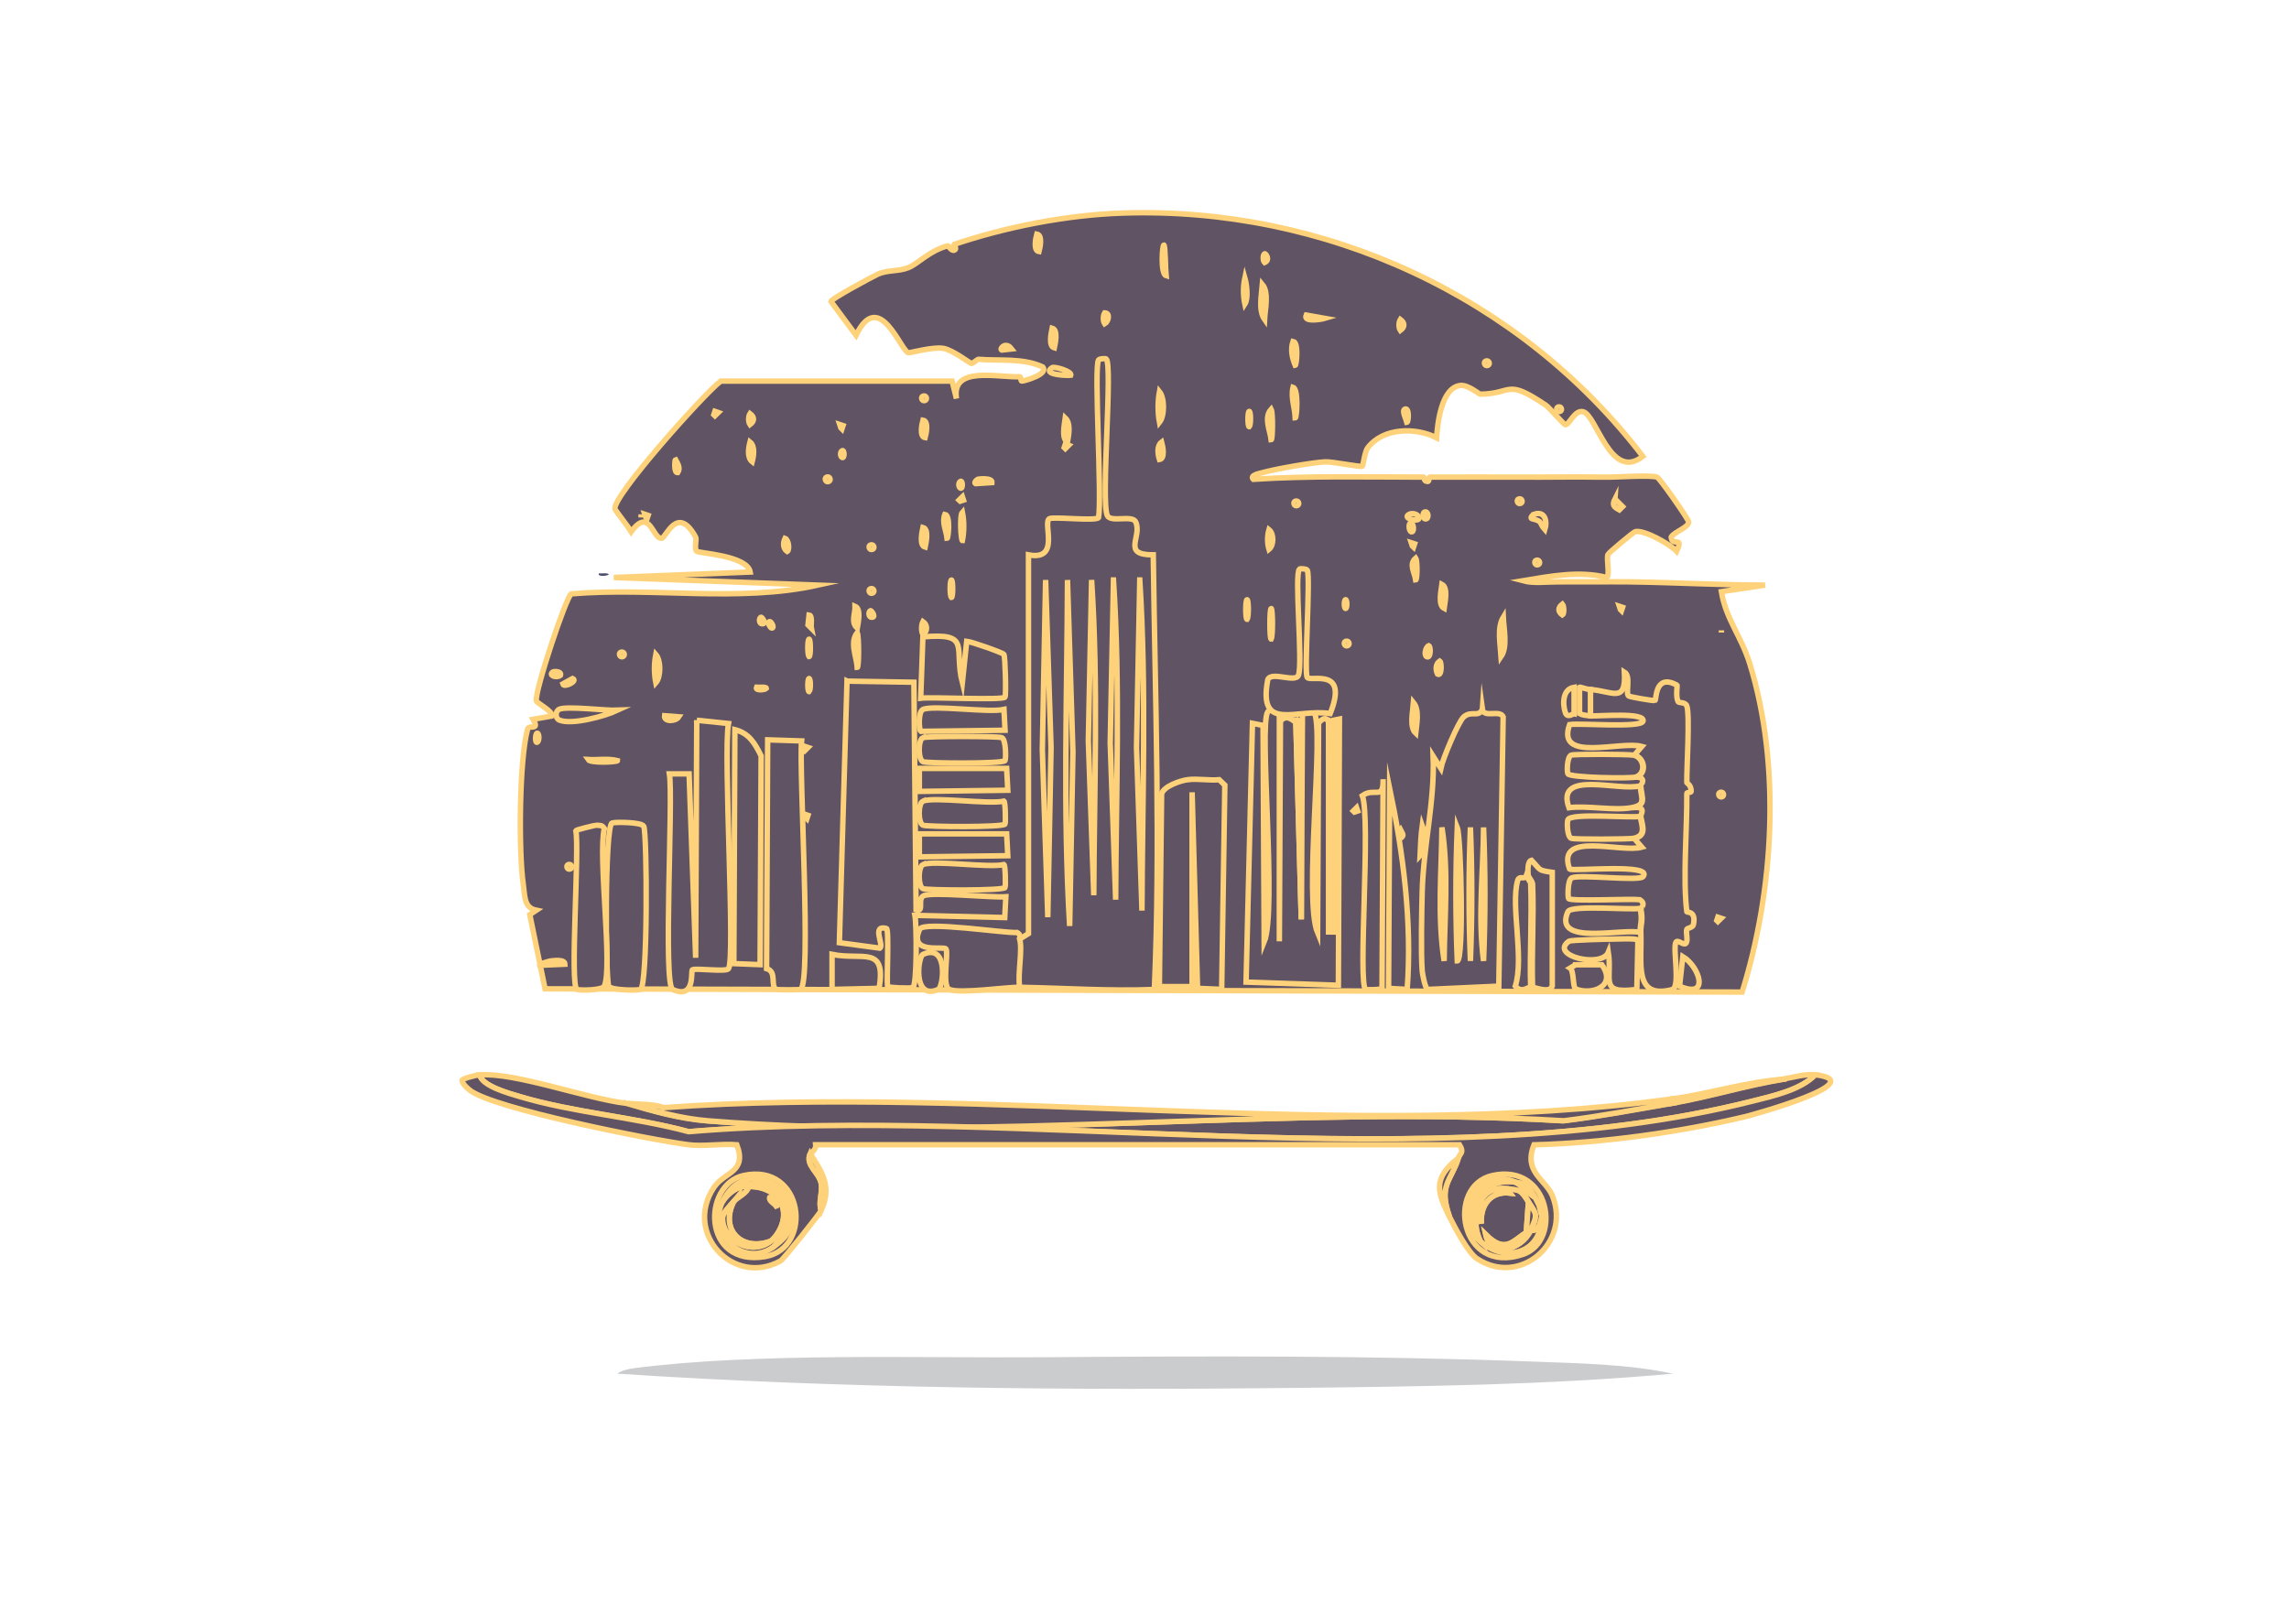 <?xml version="1.0" encoding="UTF-8"?>
<svg id="Logo_4" xmlns="http://www.w3.org/2000/svg" version="1.1" viewBox="0 0 419.53 297.64">
  <!-- Generator: Adobe Illustrator 29.4.0, SVG Export Plug-In . SVG Version: 2.1.0 Build 152)  -->
  <defs>
    <style>
      .st0 {
        fill: none;
      }

      .st1 {
        fill: #cbccce;
      }

      .st2 {
        fill: #4d4f6c;
      }

      .st3 {
        fill: #5f5364;
        stroke: #fed27a;
        stroke-miterlimit: 10;
      }
    </style>
  </defs>
  <g id="Background">
    <g id="Objeto_generativo">
      <polygon class="st0" points="1.4 .36 419 .76 419.2 297.36 1 297.56 1.4 .36"/>
      <g>
        <path class="st1" d="M191.24,248.8c29.58-.23,60.39-.33,89.9.8,8.47.32,17.22.46,25.49,2.21-22.95,2.09-46.17,2.35-69.23,2.61-41.35.46-83.08.12-124.22-2.61.54-.57,2.28-.91,3.01-1,22.29-2.89,52.07-1.83,75.05-2.01Z"/>
        <path class="st2" d="M109.76,105.11c.4.04,1.79-.15,1.81.2-.22.27-2.12.49-1.81-.2Z"/>
        <g>
          <path class="st3" d="M205.7,39.06c37.06-1.25,72.99,15.29,95.4,44.6-5.99,4.72-8.48-7.73-11-8.2-1.56-.29-2.46,2.43-3.2,2.4-.26,0-2.92-3.14-3.6-3.6-7.4-4.96-5.87-2.09-12-2-.2,0-2.19-1.73-3.6-1.6-3.51.32-4.23,6.95-4.4,9.6-3.78-1.95-9.74-1.91-12.6,1.8-.61.79-.84,3.28-1,3.4-.29.21-5.55-.86-6.8-.8-2.44.13-9.2,1.32-11.6,2-.43.12-2.31.45-1.6,1.2,10.38-.67,20.82-.41,31.2-.4.32,0-.12.8.8.8.3,0,.1-.8.4-.8,5.49,0,12.68-.02,16.8,0,4.8.03,9.6-.08,14.4,0,.3,0,.58,0,.8,0,2.05.05,8.25-.43,9.6,0,.48.15,5.76,7.7,5.8,8.2.07,1.02-2.73,1.86-3.2,2.8.15,1.92,2.38-.41,1,2.6-1.2-1.3-6-4-7.6-3.6-.32.08-4.89,3.89-5,4.2-.28.82.38,3.72-.2,4.2-5.04-1.28-10.33-.24-15.4.6,1.97.53,4.5.18,6.6.2,2.84.03,9.52-.04,12.8,0,8.3.1,16.68.59,25,.6l-8,1.2c.82,5.01,3.64,8.15,5.2,13.2,5.8,18.78,4.39,41.65-1.4,60.2l-219.4-.6-2.8-13.6,1.2-.8c-2.28-.46-2.07-2.49-2.4-4.8-.86-5.95-.74-22.78.8-28.4.25-.92,2.31.41,1-1.8l3.4-.6c.41-.82-2.71-2.33-2.8-2.8-.32-1.72,5.43-19,6.4-19.6,14.87-1.26,30.76,1.61,45.2-1.6l-37.4-1.4,25-1c-.53-3.04-9.4-3.43-9.8-3.8-.52-.49.04-2.17-.2-2.6-3.33-6.04-5.41.08-6.2.2-1.7.26-2.18-5.87-5.6-1.2-.38-.66-2.97-3.94-3-4.2-.33-2.42,16.28-21.01,19.4-23.4h42.4l.8,3.2c-.94-6.02,7.38-3.85,11.6-4,.29-.01.11.82.4.8.41-.02,4.99-1.25,3.8-2.6-3.7-1.7-7.89-1.07-11.8-1.4-.07,0-1.13.81-1.2.8-.29-.03-3.41-2.49-5.2-2.8-1.92-.33-6.07.85-6.4.8-1.36-.19-5.36-12.01-9.6-3.2l-4.6-6.2c.05-.49,7.54-4.51,8.6-5,1.76-.81,3.79-.46,5.6-1.2s3.81-3.09,7.2-4c.12-.03.68,1.02,1.2.8.68-.3-.25-.98-.2-1,9.64-3.27,20.73-5.45,31-5.8Z"/>
          <g>
            <path class="st3" d="M155.26,124.86l12.24.2.4,41.74c1.6.49.14-2.01,1.4-2.61,1.54-.73,12.5.4,15.05.2l-.2,3.81-16.46-.4c.31,1.68.41,12.92-.4,13.24-.4.16-4.45.03-4.62-.2-.19-1.25.31-10.5-.2-10.64-2.82-.74-.39,3.04-1.2,3.61l-7.43-1,1.4-47.96Z"/>
            <path class="st3" d="M237.5,132.4l1,36.12.21-37.79c.1-.04,2.09-.31,2.14-.21,1.93,3.48-1.95,34.28.64,40.5l.18-38.5c1.51-1.68,1.7-.16,1.82-.18l1,39v-39.33l1-.2-.19,48.8-16.92-.58,1.17-47.44,1.94.39.21,39.73c2.37-5.72-1-39.62.64-42.21.32-.5,1.81-.28,2.14.43v41.63l.2-40.34c.93-1.17,1.86-.55,2.8.2Z"/>
            <path class="st3" d="M300.73,170.94c-.07-1.52.48-2.04,0-4.41-.02-.08,1.06-.81-.2-1.61-1.66-.2-12.65.35-13.04-.2-.15-.21-.21-3.45.6-3.81,1.5-.66,12.32.66,13.04-.2,2.11-2.5-12.8-.95-13.45-1.4-2.54-7.06,9.35-2.92,13.24-4.01l-1.4-1.61c2.23-.48,1.62-2.02,1.2-4.01-.08-.4,1.27-1.97-1.61-1.61,2.77-.51,1.81-1.62,1.61-4.01-.01-.12,1.2-1.52-.8-1.61,2-.67,1.52-3.62-.4-4.01l1.4-1.61c-3.9-1.09-15.79,3.05-13.24-4.01,1.8-.3,13.05.65,13.45-.6.54-1.72-8.15-.89-9.63-1v-4.82c4.04.27,6.55,2.66,6.22-3.21,1.27.76.12,3.93.8,4.41.2.14,4.61.94,4.82.8.27-.18-.05-5.01,4.01-2.81.13.07-.27,1.97.2,3.01.15.33,1.32.02,1.61.8.59,1.62-.04,11.46,0,14.05,0,.12.79.39.8,1.61,0,.3-.81.1-.8.4.06,6.56-.75,15.48,0,21.67.02.16,1.77-.2,1.2,2.41-.11.49-1.12.6-1.2.8-.23.54.32,2.18-.2,2.61-.46.38-1.49-.82-1.81-.2-.58,1.12.84,7.98-.6,8.63-7.27,1.92-5.58-4.93-5.82-10.44Z"/>
            <path class="st3" d="M127.7,132.03l5.82.6c-1,5.39,1.3,43.12,0,44.95-.45.64-6.1-.17-6.62.2-.33.24.6,5.49-3.61,3.61-1.8-.81.13-35.03-.6-39.53h3.61l1.2,33.71.2-43.55Z"/>
            <path class="st3" d="M217.67,142.93c1.74-.25,3.98.18,5.79,0l1.03,1-.58,37.43-4.42-.19-1-35.93v35.61h-6l.41-35.32c.39-1.4,3.38-2.41,4.76-2.61Z"/>
            <path class="st3" d="M140.7,135.62l6.22.2c-.53,5.16,1.88,44.63-.2,45.55-.2.09-4.21.09-4.41,0-1.23-.54.19-3.25-1.81-3.81l.2-41.94Z"/>
            <path class="st3" d="M134.69,133.75c2.65.69,3.66,2.51,4.81,4.81l-.19,38.27-4.81-.19.19-42.88Z"/>
            <path class="st3" d="M112.17,150.87c.48-.22,5.47-.19,5.82.6.61,1.37.76,29.29-.6,29.9-.48.22-5.47.19-5.82-.6-.61-1.37-.76-29.29.6-29.9Z"/>
            <path class="st3" d="M187.02,172.14c.55,2.1-.41,6.45,0,8.83-2.56-.04-11.15,1.24-13.04.4-1.39-.62-.09-6.7-.6-7.42-.42-.6-6.92,1.1-4.82-3.61.69-1.55,15.44.74,17.86.6.63.37.48.73.6,1.2Z"/>
            <path class="st3" d="M109.36,151.27c.63.09.96-.1,1.4.6-1.18,5.23,1.56,25.39,0,28.9-.35.79-4.55.81-5.02.6-1.33-.59.49-25.84-.2-29.1.09-.17,3.62-1.03,3.81-1Z"/>
            <path class="st3" d="M169.16,116.75c9.02-.79,5.59,2,7.22,8.43l.8-7.63c.94.1,6.63,2.1,6.82,2.41.24.39.43,7.51.2,7.83-.45.63-13.57-.06-15.45.2l.4-11.24Z"/>
            <path class="st3" d="M253.5,142.84l-.2,38.33c-.2.28-2.87.3-3.01.2-1.45-1.03.98-31.33-.6-35.52,2.27-1.6,3.88.97,3.81-3.01Z"/>
            <path class="st3" d="M238.19,104.31c.13-.1,1.23-.06,1.4.2.65.99-.62,18.79,0,19.67s7.65-2,4.21,6.62c-6.28-.95-13.28,3.52-11.44-6.22.71-1.6,5.04.66,5.62-.8.85-2.17-.81-18.68.2-19.47Z"/>
            <path class="st3" d="M254.7,144.45c2.52,12.14,4.12,24.62,3.21,36.92l-3.41-.2.2-36.72Z"/>
            <path class="st3" d="M280.89,180.97c-.2-6.33.27-12.73,0-19.06,0-.15-.8-1.32-.8-1.4-.05-.65-.2-2.6.6-2.81,1.81,1.89,1.09,1.8,3.81,2.21v20.87c-.47,1.36-3.08.22-3.61.2Z"/>
            <path class="st3" d="M295.99,172.14c.69,0,3.94-.18,4.21.2l-.2,9.03c-7.06.9-4.45-1.75-5.22-6.82-1.21,3-10.95.64-7.22-2.01.34-.24,7.41-.4,8.43-.4Z"/>
            <path class="st3" d="M169.16,158.49c1.93-.85,12.01.64,14.85,0,.27.19.32,4.04.2,4.21-.44.61-14.36.51-15.05.2-.91-.41-.91-4.01,0-4.41Z"/>
            <path class="st3" d="M169.16,146.86c1.93-.85,12.01.64,14.85,0,.27.19.32,4.04.2,4.21-.44.61-14.36.51-15.05.2-.91-.41-.91-4.01,0-4.41Z"/>
            <path class="st3" d="M169.16,135.22c.66-.29,13.79-.29,14.45,0,.83.37.75,4.01.6,4.21-.44.61-14.36.51-15.05.2-.91-.41-.91-4.01,0-4.41Z"/>
            <polygon class="st3" points="168.5 152.86 184.5 152.86 184.71 156.86 168.5 157.07 168.5 152.86"/>
            <polygon class="st3" points="168.5 140.86 184.5 140.86 184.71 144.86 168.5 145.07 168.5 140.86"/>
            <path class="st3" d="M169.16,130.05c1.92-.85,12.01.64,14.85,0l.2,3.81-15.45.2c-.33-.24-.51-3.61.4-4.01Z"/>
            <path class="st3" d="M300.61,166.52c.48,2.38-.07,2.89,0,4.41-3.1-.83-16.08,2.55-13.24-3.81.57-1.28,11.39-.28,13.24-.6Z"/>
            <path class="st3" d="M152.5,174.95c5.64,1.13,9.94-1.71,8.63,6.22l-8.63.2v-6.42Z"/>
            <path class="st3" d="M300.61,149.66c.41,1.99,1.02,3.53-1.2,4.01-.84.18-10.92.23-11.44,0-.75-.33-.8-2.96-.6-3.41.57-1.28,11.39-.28,13.24-.6Z"/>
            <path class="st3" d="M300.61,144.05c.2,2.39,1.16,3.51-1.61,4.01-3.21.59-8.03-.43-11.44,0-2.53-7.04,9.15-2.94,13.04-4.01Z"/>
            <path class="st3" d="M299.4,138.43c1.92.39,2.4,3.35.4,4.01-.95.31-12.11.14-12.44-.6-.2-.45-.15-3.08.6-3.41.52-.23,10.57-.18,11.44,0Z"/>
            <path class="st3" d="M280.54,180.97c-.61-.03-1.63,1.17-2.81-.2,1.63-5.14-.85-14.67.4-19.26.33-1.21,1.27-.09,1.61-1,0,.08.8,1.25.8,1.4.27,6.33-.2,12.73,0,19.06Z"/>
            <path class="st3" d="M243.5,132.41c.13-.07.21-.46,0-.4v39.33-38.93Z"/>
            <path class="st3" d="M237.5,132.01l1,36.52v-36.12c-.93-.63-.32-.3-1-.4Z"/>
            <path class="st3" d="M288.77,176.86h4.82c2.84,4.01-1.96,5.64-4.82,4.41-.52-.22-.28-3.35-1-3.81l1-.6Z"/>
            <path class="st3" d="M169.16,174.95c4.74-2.12,3.74,6,2.81,6.42-4.74,2.12-3.74-6-2.81-6.42Z"/>
            <path class="st3" d="M102.54,130c1.46-.6,8.55.29,10.64.2-2.35,1.09-8.35,2.74-10.64,1.81-.82-.33-.82-1.67,0-2.01Z"/>
            <path class="st3" d="M308.43,175.35c3.11,1.88,5,7.88-.6,5.42l.6-5.42Z"/>
            <path class="st3" d="M291.5,126.39v4.82c-1.1-.07-1.6-.18-2-.4v-4.82c.19-.11.96.34,2,.4Z"/>
            <path class="st3" d="M288.5,125.99v4.82c-.12-.03-1.25.93-1.61-.2-.56-1.76-.43-4.3,1.61-4.62Z"/>
            <path class="st3" d="M275.52,113.14c.09,2.06.84,5.42-.4,7.22-.13-2.14-.78-5.29.4-7.22Z"/>
            <path class="st3" d="M231.37,52.14c1.24,1.47.49,4.66.4,6.42-1.16-1.64-.55-4.54-.4-6.42Z"/>
            <path class="st3" d="M259.07,128.79c1.13,1.38.57,3.99.4,5.62-1.22-1.12-.5-4.15-.4-5.62Z"/>
            <path class="st3" d="M212.51,71.8c.96,1.2.97,4.41,0,5.62-.33-1.8-.33-3.81,0-5.62Z"/>
            <path class="st3" d="M157.12,115.95c.32.69.32,6.42,0,6.42-.13-1.99-1.43-4.62,0-6.42Z"/>
            <path class="st3" d="M281.14,94.28c2.05-.72,2.49,1.29,2.01,2.81-1.15-1.29-.26-1.51-2.41-2.01-.39-.2.27-.76.4-.8Z"/>
            <path class="st3" d="M120.2,119.96c.96,1.09.96,4.13,0,5.22-.33-1.66-.33-3.55,0-5.22Z"/>
            <path class="st3" d="M232.98,75.01c.34.64.29,5.61,0,5.62-.2-1.73-1.39-4.08,0-5.62Z"/>
            <path class="st3" d="M192.84,67.39c.4-.26,3.7.68,3.41,1.4-.63.09-5.43-.09-3.41-1.4Z"/>
            <path class="st3" d="M264.28,107.12c1.18.61.53,3.37.4,4.41-1.18-.61-.53-3.37-.4-4.41Z"/>
            <path class="st3" d="M195.25,76.62c1.05.99.63,3.14.4,4.41-1.18-.61-.53-3.37-.4-4.41Z"/>
            <path class="st3" d="M236.99,71c1.04.32.69,5.62.4,5.62-.06-1.87-.85-3.74-.4-5.62Z"/>
            <path class="st3" d="M100.93,176.15c.58-.05,2.58-.36,2.61.6l-4.62.2c-.06-.31,1.9-.79,2.01-.8Z"/>
            <path class="st3" d="M236.99,62.57c1.08.17.62,4.38.4,4.41-.57-1.38-.9-2.93-.4-4.41Z"/>
            <path class="st3" d="M156.72,111.14c1.16.47.55,3.1.4,4.01-1.23-1.05-.35-2.74-.4-4.01Z"/>
            <path class="st3" d="M192.84,60.16c1.13.3.57,2.81.4,3.61-1.13-.3-.57-2.81-.4-3.61Z"/>
            <path class="st3" d="M239.4,57.76l3.41.6c-.53.16-4.03.8-3.41-.6Z"/>
            <path class="st3" d="M169.16,96.69c1.13.3.57,2.81.4,3.61-1.13-.3-.57-2.81-.4-3.61Z"/>
            <path class="st3" d="M260.67,151.27c.47,1.25.58,4.61-.4,5.62.09-1.86.14-3.77.4-5.62Z"/>
            <path class="st3" d="M173.18,94.28c1.07.16.63,4.41.4,4.41-.16-1.45-.99-2.95-.4-4.41Z"/>
            <path class="st3" d="M213.31,44.91c.28,0,.31,4.84.4,5.62-1.04-.31-.69-5.62-.4-5.62Z"/>
            <path class="st3" d="M137.46,81.03c.97.77.68,2.54.4,3.61-.97-.77-.68-2.54-.4-3.61Z"/>
            <path class="st3" d="M190.03,42.91c1.1.18.59,2.52.4,3.21-1.09-.15-.6-2.49-.4-3.21Z"/>
            <path class="st3" d="M232.58,97.09c.93.75.93,2.86,0,3.61-.33-1.07-.33-2.53,0-3.61Z"/>
            <path class="st3" d="M169.16,77.02c1.1.18.59,2.52.4,3.21-1.09-.15-.6-2.49-.4-3.21Z"/>
            <path class="st3" d="M212.91,81.03c.19.69.7,3.03-.4,3.21-.31-.95-.53-2.51.4-3.21Z"/>
            <path class="st3" d="M179.2,87.86c.26-.09,2.71-.32,2.61.6l-3.01.2c-.39-.2.28-.76.4-.8Z"/>
            <path class="st3" d="M259.47,102.31c.34.53.29,4,0,4.01-.17-1.3-1.32-2.89,0-4.01Z"/>
            <path class="st3" d="M228.16,50.93c.33,1.15.68,3.77,0,4.82-.33-1.53-.33-3.29,0-4.82Z"/>
            <path class="st3" d="M232.98,111.54c.29,0,.34,4.98,0,5.62-.31,0-.31-5.62,0-5.62Z"/>
            <path class="st3" d="M107.76,139.23c1.79.11,3.66-.24,5.42.2,0,.27-4.98.51-5.42-.2Z"/>
            <path class="st3" d="M176.39,93.88c.33,1.67.33,3.55,0,5.22-.26,0-.55-4.65,0-5.22Z"/>
            <path class="st3" d="M121.8,131.2l2.61.2c-.59.92-2.77.94-2.61-.2Z"/>
            <path class="st3" d="M258.26,94.28c.4-.22,1.52-.23,1.81.6.32.94-3.29.2-1.81-.6Z"/>
            <path class="st3" d="M263.88,121.17c.36.24.41,2.88-.4,2.41-.39-.76-.39-1.87.4-2.41Z"/>
            <path class="st3" d="M169.16,113.94c.86.6.89,1.77,0,2.41-.33-.64-.33-1.76,0-2.41Z"/>
            <path class="st3" d="M295.99,91.47l1.4,1.4-.6.6c-.96-.53-1.4-.83-.8-2.01Z"/>
            <path class="st3" d="M143.88,98.69c.69.24.88,2.14.4,2.41-.77-.52-.81-1.57-.4-2.41Z"/>
            <path class="st3" d="M257.46,75.01c.88-.45.72,2.36.4,2.41-.11-.49-.98-2.11-.4-2.41Z"/>
            <path class="st3" d="M261.87,118.36c.42.24.36,2.45-.4,2.01-.51-.29-.21-1.75.4-2.01Z"/>
            <path class="st3" d="M123.81,84.24c.41.75.96,1.56.4,2.41-.76.08-.53-2.39-.4-2.41Z"/>
            <path class="st3" d="M228.56,109.93c.29,0,.34,3.13,0,3.61-.31,0-.31-3.61,0-3.61Z"/>
            <path class="st3" d="M202.47,57.35c1.11.04.66,1.65,0,2.01-.33-.49-.33-1.49,0-2.01Z"/>
            <path class="st3" d="M101.33,123.18c.15-.11,1.61-.21,1.4.6-.69.6-2.3.03-1.4-.6Z"/>
            <path class="st3" d="M256.66,58.56c.85.63.85,1.38,0,2.01-.33-.49-.33-1.49,0-2.01Z"/>
            <path class="st3" d="M184.01,63.37c.65-.17,1.03.12,1.4.6l-1.81.2c-.4-.2.3-.78.4-.8Z"/>
            <path class="st3" d="M104.95,124.38c1.07.45-1.61,1.76-1.81,1l1.81-1Z"/>
            <path class="st3" d="M137.46,75.82c.85.63.85,1.38,0,2.01-.33-.49-.33-1.49,0-2.01Z"/>
            <path class="st3" d="M148.29,117.16c.31,0,.31,3.21,0,3.21-.34-.39-.29-3.21,0-3.21Z"/>
            <path class="st3" d="M148.29,112.74c.68.09.29,1.89.4,2.41l-.6-.6.2-1.81Z"/>
            <path class="st3" d="M174.38,106.32c.31,0,.31,3.21,0,3.21-.34-.39-.29-3.21,0-3.21Z"/>
            <path class="st3" d="M286.36,110.73c.31.36.35,1.81,0,2.01-.82-.6-.88-1.34,0-2.01Z"/>
            <path class="st3" d="M228.96,75.41c.29,0,.34,2.45,0,2.81-.31,0-.31-2.81,0-2.81Z"/>
            <path class="st3" d="M231.77,46.52c.21-.12,1.1,1.13,0,1.61-.31-.3-.34-1.41,0-1.61Z"/>
            <path class="st3" d="M148.29,124.38c.28,0,.35,2.02,0,2.41-.31,0-.31-2.41,0-2.41Z"/>
            <path class="st3" d="M261.07,93.88c.69-.31.85,1,.4,1.2-.69.31-.85-1-.4-1.2Z"/>
            <path class="st3" d="M258.66,95.88c.46.11.59,1.75,0,1.61-.46-.11-.59-1.75,0-1.61Z"/>
            <path class="st3" d="M98.52,134.41c.32.15.33,1.33,0,1.61-.53.45-.43-1.81,0-1.61Z"/>
            <path class="st3" d="M138.66,125.99c.4.04,1.79-.15,1.81.2-.22.27-2.12.49-1.81-.2Z"/>
            <path class="st3" d="M256.66,152.07c.37.76.84,1.06,0,1.61-.33-.37-.33-1.22,0-1.61Z"/>
            <path class="st3" d="M139.46,113.14c.16-.08,1.01,1.08.4,1.2-.81.16-.79-1.02-.4-1.2Z"/>
            <path class="st3" d="M159.53,111.94c.16-.08,1.01,1.08.4,1.2-.81.16-.79-1.02-.4-1.2Z"/>
            <path class="st3" d="M281.54,102.71c.61-.22.88.59.4.8-.59.26-.88-.63-.4-.8Z"/>
            <path class="st3" d="M246.62,109.93c.31,0,.31,1.61,0,1.61s-.31-1.61,0-1.61Z"/>
            <path class="st3" d="M159.53,107.92c.61-.22.88.59.4.8-.59.26-.88-.63-.4-.8Z"/>
            <path class="st3" d="M141.07,113.94c.26-.03.96,1.13.4,1.2-.26.03-.96-1.13-.4-1.2Z"/>
            <path class="st3" d="M159.53,99.9c.61-.22.88.59.4.8-.59.26-.88-.63-.4-.8Z"/>
            <path class="st3" d="M246.62,117.56c.61-.22.88.59.4.8-.59.26-.88-.63-.4-.8Z"/>
            <path class="st3" d="M237.39,91.87c.61-.22.88.59.4.8-.59.26-.88-.63-.4-.8Z"/>
            <path class="st3" d="M278.33,91.47c.61-.22.88.59.4.8-.59.26-.88-.63-.4-.8Z"/>
            <path class="st3" d="M175.99,88.26c.5-.34.53,1.54,0,1.2-.31-.19-.35-.97,0-1.2Z"/>
            <path class="st3" d="M151.5,87.46c.61-.22.88.59.4.8-.59.26-.88-.63-.4-.8Z"/>
            <path class="st3" d="M154.31,82.64c.5-.34.53,1.54,0,1.2-.31-.19-.35-.97,0-1.2Z"/>
            <path class="st3" d="M104.14,158.49c.61-.22.88.59.4.8-.59.26-.88-.63-.4-.8Z"/>
            <path class="st3" d="M113.78,119.56c.61-.22.88.59.4.8-.59.26-.88-.63-.4-.8Z"/>
            <path class="st3" d="M285.55,74.61c.61-.22.88.59.4.8-.59.26-.88-.63-.4-.8Z"/>
            <path class="st3" d="M169.16,72.61c.61-.22.88.59.4.8-.59.26-.88-.63-.4-.8Z"/>
            <path class="st3" d="M272.31,66.18c.61-.22.88.59.4.8-.59.26-.88-.63-.4-.8Z"/>
            <path class="st3" d="M315.25,145.25c.61-.22.88.59.4.8-.59.26-.88-.63-.4-.8Z"/>
            <polygon class="st3" points="314.85 168.13 315.46 168.33 314.85 168.93 314.65 168.73 314.85 168.13"/>
            <polygon class="st3" points="296.79 111.14 297.39 111.34 297.19 111.94 296.99 111.74 296.79 111.14"/>
            <polygon class="st3" points="258.66 99.5 259.27 99.7 259.07 100.3 258.86 100.1 258.66 99.5"/>
            <polygon class="st3" points="315.5 115.55 315.5 115.95 315.5 115.86 315.5 115.86 315.5 115.55"/>
            <polygon class="st3" points="118.19 94.28 118.79 94.48 118.59 95.08 118.39 94.88 118.19 94.28"/>
            <polygon class="st3" points="117.5 94.28 117.5 94.68 117.5 94.86 117.5 94.86 117.5 94.28"/>
            <polygon class="st3" points="176.39 91.07 176.59 91.67 175.99 91.87 175.78 91.67 176.39 91.07"/>
            <polygon class="st3" points="195.25 81.44 195.85 81.64 195.25 82.24 195.05 82.04 195.25 81.44"/>
            <polygon class="st3" points="153.91 77.82 154.51 78.02 154.31 78.63 154.11 78.43 153.91 77.82"/>
            <polygon class="st3" points="147.49 149.26 148.09 149.46 147.89 150.07 147.69 149.87 147.49 149.26"/>
            <polygon class="st3" points="131.03 75.41 131.64 75.62 131.03 76.22 130.83 76.02 131.03 75.41"/>
            <polygon class="st3" points="147.49 136.82 148.09 137.02 147.49 137.62 147.29 137.42 147.49 136.82"/>
            <polygon class="st3" points="248.63 148.06 248.83 148.66 248.23 148.86 248.03 148.66 248.63 148.06"/>
            <g>
              <path class="st3" d="M186.89,180.97c-.41-2.38.55-6.73,0-8.83l1.61-1v-69.43c5.92,1.14,2.58-5.75,3.81-6.62.6-.43,8.55.48,9.03-.2.67-3.64-.88-27.56,0-28.9.17-.26,1.27-.3,1.4-.2,1.24.96-.99,26,.2,28.7.61,1.38,4.61-.18,5.22,1.2,1.22,2.77-2.68,6.05,3.21,6.02.35,26.45,1.35,53.49.2,79.67-8.23.33-16.48-.26-24.68-.4Z"/>
              <g>
                <polygon class="st3" points="191.64 106.32 192.64 137.02 192.04 168.13 191.04 137.42 191.64 106.32"/>
                <path class="st3" d="M195.65,106.32l1,31.51-.6,31.91c-1.27-21.09-.47-42.3-.4-63.41Z"/>
                <path class="st3" d="M208.9,106.32c1.27,20.15.47,40.43.4,60.6l-1-29.9.6-30.7Z"/>
                <path class="st3" d="M204.08,106.32c1.27,19.48.47,39.09.4,58.6l-1-28.7.6-29.9Z"/>
                <path class="st3" d="M200.07,106.32c1.27,19.21.47,38.56.4,57.79l-1-28.3.6-29.5Z"/>
              </g>
            </g>
            <g>
              <path class="st3" d="M271.69,130c.23,1.68,3.21.03,3.81,1.4l-.8,49.37-13.04.6c-.48-.21-.96-2.88-1-3.41-.25-3.25-.09-10.87,0-14.45.22-8.43,2.32-16.56,2.01-24.88l1.4,2.21c.35-1.7,3.23-8.6,4.21-9.43,1.45-1.23,2.7.19,3.41-1.4Z"/>
              <path class="st3" d="M264.28,151.67c1.26,8.04.48,16.39.4,24.48-1.26-8.04-.48-16.39-.4-24.48Z"/>
              <path class="st3" d="M267.09,151.67c.71,1.79,1.23,24.48,0,24.48-.33-8.14-.33-16.34,0-24.48Z"/>
              <path class="st3" d="M271.91,151.67c.33,8.14.33,16.34,0,24.48-1.07-8.09-.05-16.38,0-24.48Z"/>
              <path class="st3" d="M269.5,151.67c.33,8.14.33,16.34,0,24.48-.33-8.14-.33-16.34,0-24.48Z"/>
            </g>
          </g>
        </g>
        <g>
          <path class="st3" d="M114.78,202.24c4.68,1.4,9.76,2.82,14.65,3.21,50.32,4.07,106.05-3.05,156.93,0,6.67-.82,13.26-2.07,19.87-3.21s13.84-3.36,20.47-4.41c1.8-.29,4.21-1.03,6.02-.8-2.63,2.77-7.77,3.89-11.44,4.82-58.64,14.79-134.15.53-195.06,5.62-9.95-2.68-21.09-3.5-30.9-6.42-2.01-.6-6.97-1.92-7.43-4.01,6.53-.49,19.4,4.3,26.89,5.22Z"/>
          <path class="st3" d="M306.5,202.24c-6.61,1.14-13.2,2.39-19.87,3.21-50.88-3.05-106.61,4.07-156.93,0-4.89-.4-9.97-1.81-14.65-3.21,2.08.25,4.62.08,6.62.8,58.87-4.27,127.12,6.39,184.82-1.61v.8Z"/>
          <path class="st3" d="M326.97,197.83c-6.63,1.05-13.66,3.24-20.47,4.41v-.8c6.88-.95,13.51-3.13,20.47-3.61Z"/>
          <g>
            <path class="st3" d="M87.89,197.02c.46,2.09,5.42,3.41,7.43,4.01,9.81,2.93,20.95,3.74,30.9,6.42,60.91-5.09,136.41,9.17,195.06-5.62,3.66-.92,8.81-2.04,11.44-4.82,10.44,1.3-11.5,7.35-12.64,7.63-12.21,2.94-26.41,4.88-38.93,5.22-2.01,5.07,2.19,6.32,3.41,9.43,3.37,8.61-6.06,16.6-13.85,11.44-1.65-1.09-4.03-5.64-5.02-7.63-2.12-5.84.23-6.57,1.61-10.84.28-.87,1.12-.93.2-2.41h-118c.12,1-.97,1.52-1,1.61-.92,2.16,1.59,3.35,2.01,5.42.33,1.6-.56,3.57,0,5.02-.27.59-6.91,8.94-7.43,9.23-8.58,4.8-17.85-5-12.24-13.45,1.92-2.9,6.13-2.7,4.21-7.83-2.79-.25-6.12.35-8.83,0-6.59-.84-36.05-6.66-40.14-10.03-.51-.42-1.32-1.12-1.4-1.81.11-.3,2.72-.97,3.21-1Z"/>
            <path class="st3" d="M265.69,223.11c-2.26-4.55-3.2-7.05,1.61-10.84-1.37,4.27-3.72,5-1.61,10.84Z"/>
            <path class="st3" d="M150.5,221.91c-.56-1.44.33-3.42,0-5.02-.42-2.06-2.93-3.26-2.01-5.42,2.27,3.54,4.01,6.09,2.01,10.44Z"/>
            <g>
              <path class="st3" d="M273.51,215.49c10.59-2.37,12.88,11.99,5.62,14.45-11.66,3.95-14.14-12.54-5.62-14.45Z"/>
              <g>
                <path class="st3" d="M280.14,220.3l-.4,5.62c-2.56,1.7-3.92,3.89-7.43.4.92,4.36,6.66,2.79,8.23-.8.15-.13,1.43.66,2.01-2.41.06,6.71-6.87,8.48-11.24,4.41-.96-2.09-1.04-3.75-.4-6.02l.6,2.81c-.26-3.37,1.7-6.01,5.22-5.62l-.6-.8c2.48.22,2.64.22,4.01,2.41Z"/>
                <path class="st3" d="M277.73,216.69c1.09.49,2.52,2.16,3.61,2.81.05.08.78,1.52.8,1.61l.4,1.61c.01.13,0,.27,0,.4-.57,3.07-1.86,2.28-2.01,2.41,1.32-3.02,1.13-2.78-.4-5.22-1.38-2.19-1.54-2.19-4.01-2.41-2.74-.24-4.45.9-5.22,3.61-.64,2.27-.56,3.93.4,6.02-1.16-1.08-1.08-.81-1.61-2.41-.67-5.28,2.68-9.18,8.03-8.43Z"/>
                <path class="st3" d="M277.73,216.69c-5.35-.75-8.7,3.14-8.03,8.43-1.86-5.6,2.64-10.82,8.03-8.43Z"/>
                <path class="st3" d="M281.34,219.5c-1.09-.65-2.52-2.32-3.61-2.81,2.45.34,2.42.96,3.61,2.81Z"/>
                <path class="st3" d="M282.54,222.71l-.4-1.61c.17.58.33.69.4,1.61Z"/>
                <path class="st3" d="M276.12,217.89l.6.8c-3.52-.39-5.48,2.25-5.22,5.62l-.6-2.81c.77-2.72,2.48-3.85,5.22-3.61Z"/>
                <path class="st3" d="M279.73,225.92c.15-.1.71-.32.8-.4-1.57,3.59-7.31,5.17-8.23.8,3.5,3.48,4.87,1.3,7.43-.4Z"/>
                <path class="st3" d="M280.14,220.3c1.53,2.44,1.72,2.2.4,5.22-.1.08-.65.3-.8.4l.4-5.62Z"/>
              </g>
            </g>
            <g>
              <path class="st3" d="M136.25,215.49c11.08-2.44,12.88,13.33,4.01,14.85-11.64,1.99-11.54-13.19-4.01-14.85Z"/>
              <path class="st3" d="M136.05,217.49c.35-.07.82,0,1.2,0-.39,1.38-2.02,1.85-2.81,2.81-.55.66-2,2.02-2.01,3.01-.02,3.89,5.02,7.04,8.83,4.21.05-.03.77-.76.8-.8l.8.4c-.18.27-.65,1.08-.8,1.2-5.28,4.41-12.71-1.89-9.63-8.03.54-1.08,2.27-2.54,3.61-2.81Z"/>
              <path class="st3" d="M142.07,228.33c.15-.13.63-.94.8-1.2,3.94-5.95-.33-11.85-6.82-9.63-1.34.27-3.07,1.73-3.61,2.81,5.03-10.6,19.35,1.03,9.63,8.03Z"/>
              <g>
                <path class="st3" d="M142.07,226.72s-.76.77-.8.8c-5.33,1.98-9.38-2.06-6.82-7.22.79-.96,2.42-1.43,2.81-2.81,5.57-.03,8.33,4.69,4.82,9.23Z"/>
                <path class="st3" d="M142.87,227.13l-.8-.4c3.51-4.54.75-9.27-4.82-9.23-.38,0-.85-.07-1.2,0,6.5-2.22,10.76,3.68,6.82,9.63Z"/>
                <path class="st3" d="M134.45,220.3c-2.56,5.16,1.49,9.2,6.82,7.22-3.81,2.82-8.85-.33-8.83-4.21,0-.99,1.46-2.35,2.01-3.01Z"/>
                <path class="st3" d="M141.07,219.5c.59-.2,1.91,1.43,1.2,1.61-.28-.47-1.43-.97-1.2-1.61Z"/>
              </g>
            </g>
          </g>
        </g>
      </g>
    </g>
  </g>
</svg>